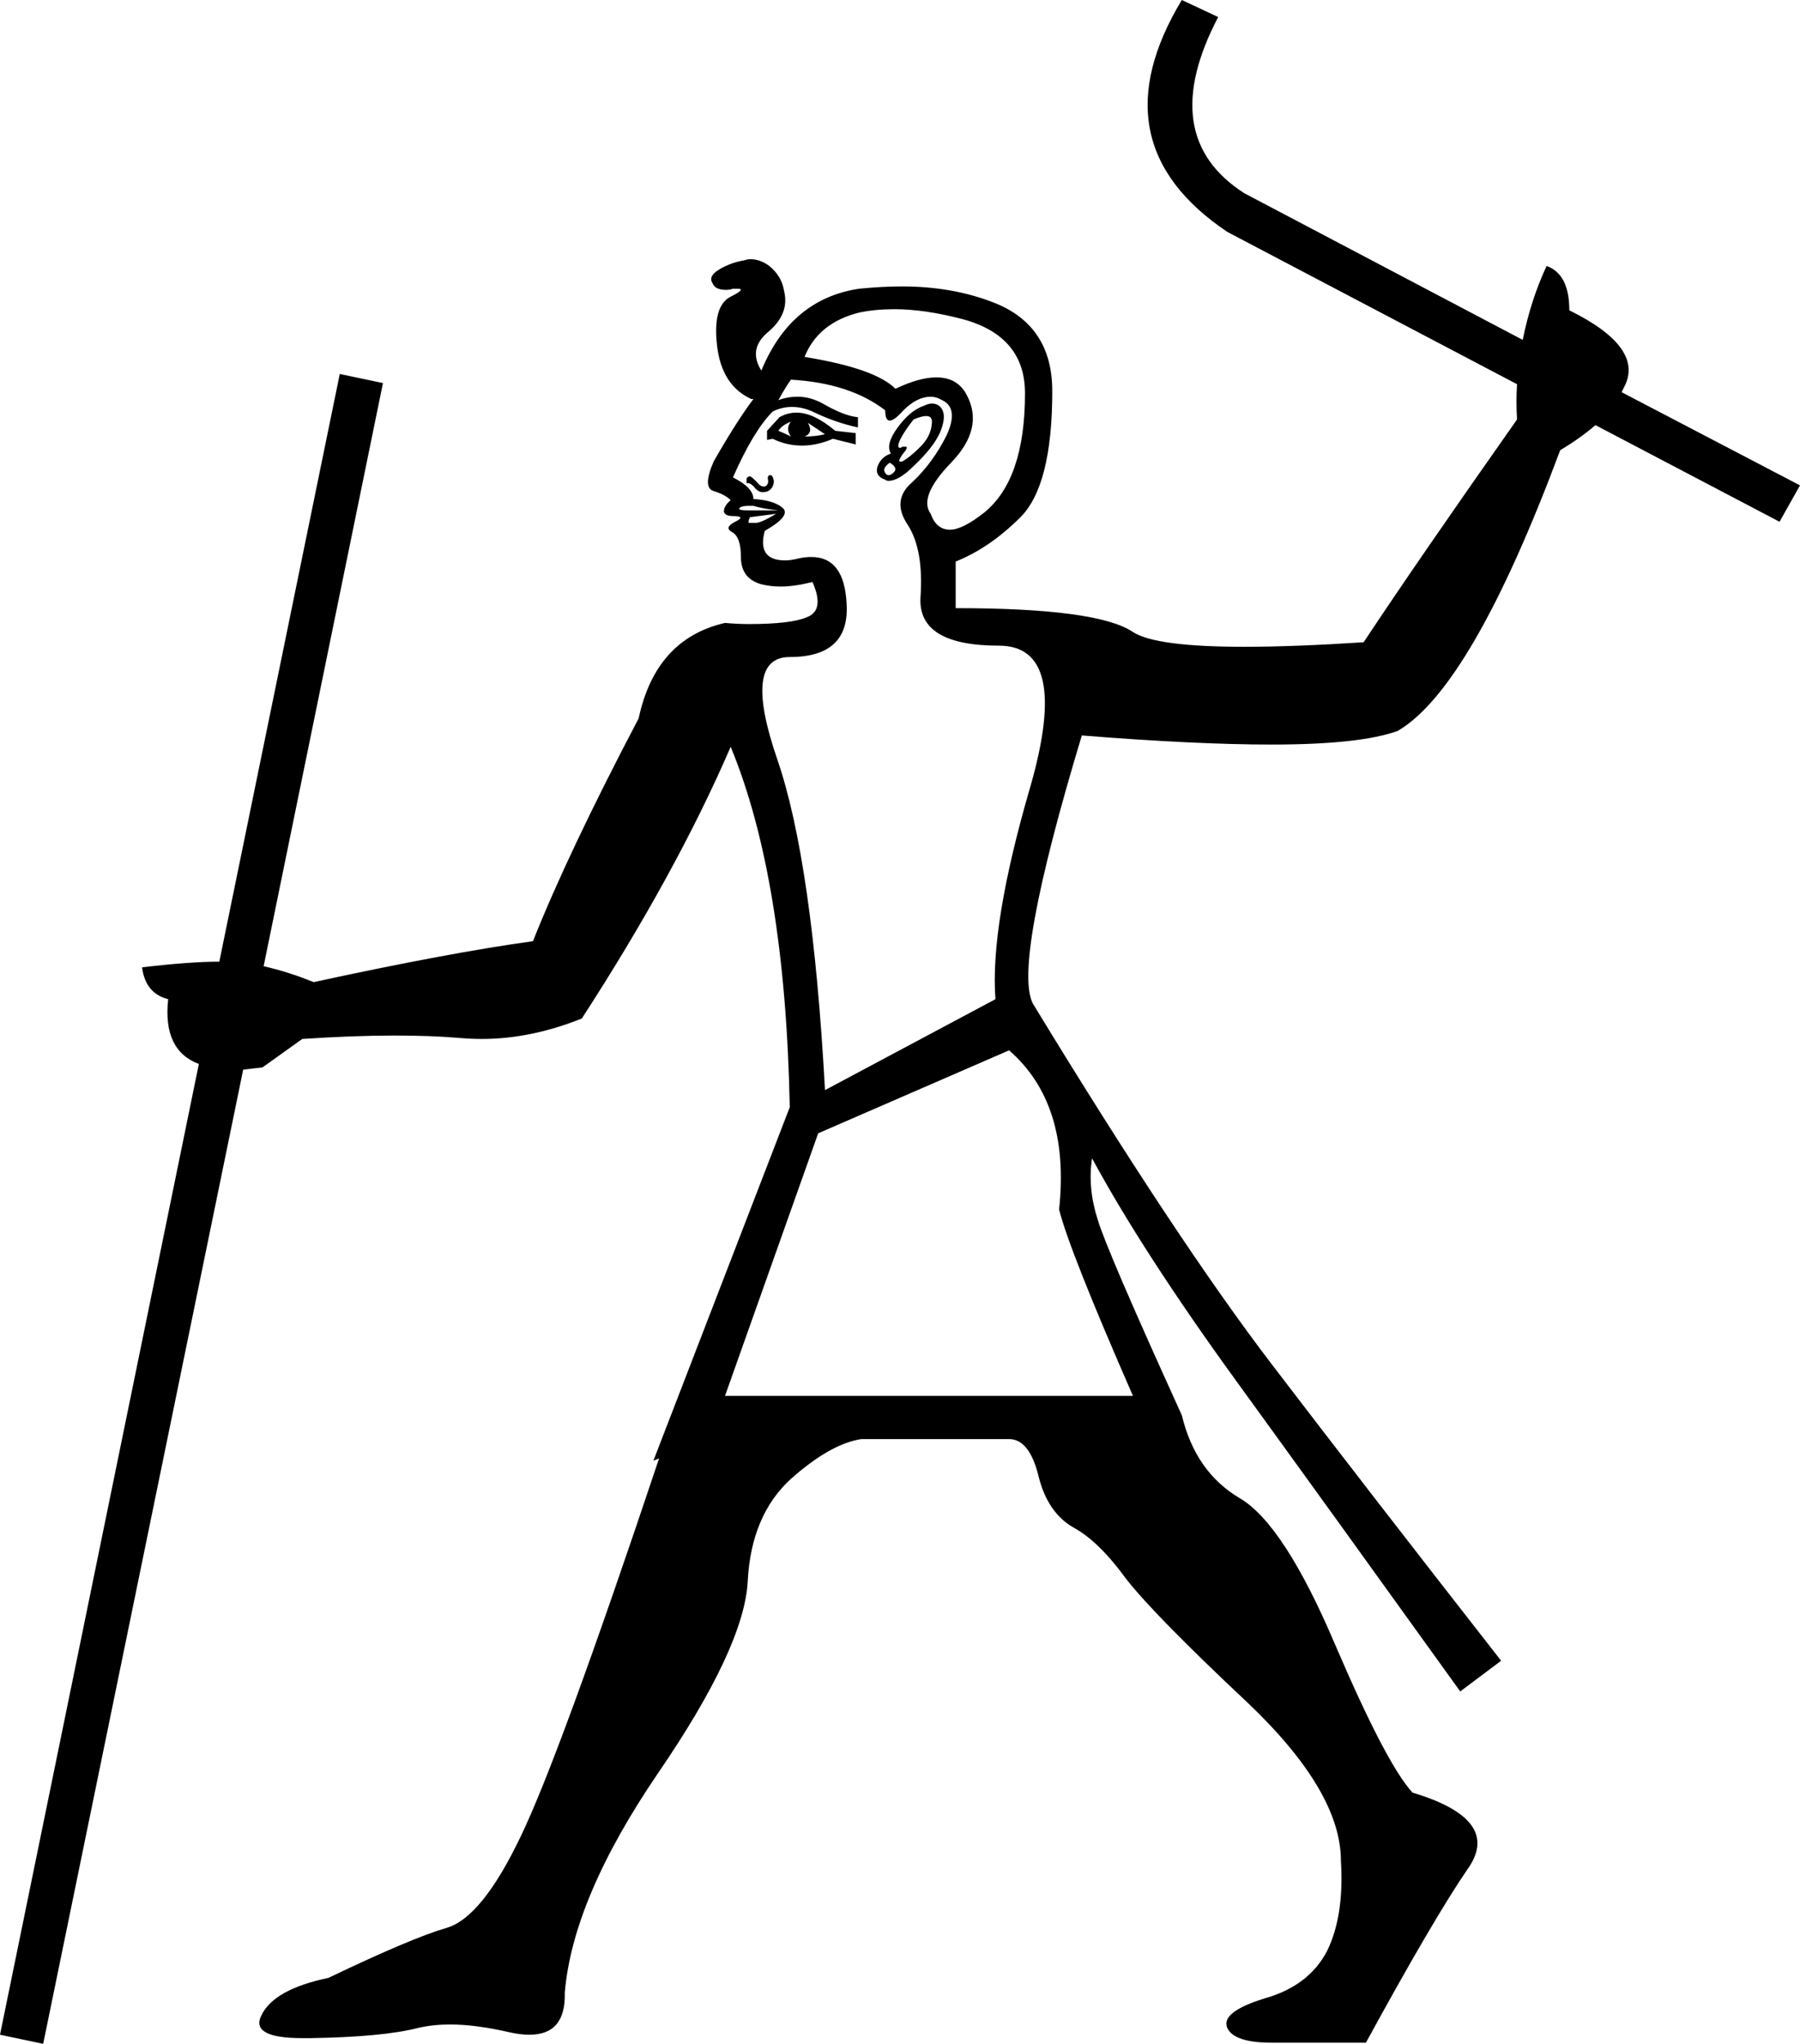 <?xml version='1.0' encoding ='UTF-8' standalone='no'?>
<svg width='15.84' height='17.98' xmlns='http://www.w3.org/2000/svg' xmlns:xlink='http://www.w3.org/1999/xlink'  version='1.1' >
<path style='fill:black; stroke:none' d=' M 13.4 2.99  L 13.4 2.99  L 13.4 2.99  Q 13.4 2.99 13.4 2.99  Z  M 6.96 3.71  Q 6.91 3.77 6.96 3.84  Q 6.9 3.81 6.85 3.79  Q 6.88 3.74 6.96 3.71  Z  M 7.11 3.72  L 7.26 3.82  Q 7.18 3.84 7.08 3.84  Q 7.16 3.81 7.11 3.72  Z  M 7.01 3.63  Q 6.93 3.63 6.86 3.67  L 6.75 3.79  L 6.75 3.87  L 6.8 3.86  Q 6.92 3.92 7.06 3.92  Q 7.19 3.92 7.33 3.86  L 7.53 3.91  L 7.53 3.81  L 7.35 3.79  Q 7.16 3.63 7.01 3.63  Z  M 8.15 3.66  Q 8.21 3.66 8.2 3.73  Q 8.19 3.84 8.1 3.93  Q 8.01 4.02 7.94 4.06  Q 7.93 4.06 7.92 4.06  Q 7.9 4.06 7.94 4  Q 8 3.93 7.97 3.93  Q 7.96 3.93 7.94 3.93  Q 7.93 3.94 7.92 3.94  Q 7.89 3.94 7.92 3.87  Q 7.96 3.79 8.04 3.69  Q 8.11 3.66 8.15 3.66  Z  M 7.83 4.07  Q 7.91 4.12 7.86 4.16  Q 7.84 4.18 7.82 4.18  Q 7.8 4.18 7.79 4.16  Q 7.76 4.12 7.83 4.07  Z  M 8.2 3.55  Q 8.17 3.55 8.13 3.57  Q 8.01 3.61 7.9 3.76  Q 7.79 3.91 7.84 3.99  Q 7.75 4.02 7.72 4.11  Q 7.7 4.19 7.79 4.22  Q 7.8 4.23 7.82 4.23  Q 7.91 4.23 8.04 4.1  Q 8.21 3.94 8.27 3.81  Q 8.33 3.67 8.29 3.6  Q 8.26 3.55 8.2 3.55  Z  M 6.78 4.18  Q 6.78 4.18 6.77 4.18  Q 6.75 4.19 6.76 4.23  Q 6.76 4.27 6.73 4.28  Q 6.73 4.28 6.72 4.28  Q 6.69 4.28 6.66 4.24  Q 6.61 4.19 6.6 4.19  Q 6.58 4.19 6.57 4.21  Q 6.57 4.24 6.57 4.25  Q 6.57 4.25 6.58 4.25  Q 6.61 4.25 6.65 4.3  Q 6.68 4.33 6.71 4.33  Q 6.74 4.33 6.76 4.32  Q 6.81 4.29 6.81 4.23  Q 6.8 4.18 6.78 4.18  Z  M 6.58 4.45  Q 6.6 4.45 6.63 4.45  Q 6.7 4.47 6.77 4.48  Q 6.85 4.49 6.85 4.49  L 6.58 4.49  Q 6.47 4.49 6.52 4.46  Q 6.55 4.45 6.58 4.45  Z  M 6.83 4.52  Q 6.8 4.54 6.74 4.57  Q 6.68 4.6 6.65 4.6  Q 6.6 4.6 6.59 4.6  Q 6.58 4.59 6.6 4.55  L 6.83 4.52  Z  M 7.87 2.72  Q 8.14 2.72 8.48 2.81  Q 9.02 2.96 9.02 3.46  Q 9.02 4.22 8.66 4.51  Q 8.47 4.66 8.36 4.66  Q 8.24 4.66 8.19 4.52  Q 8.08 4.37 8.37 4.07  Q 8.66 3.77 8.51 3.48  Q 8.43 3.32 8.24 3.32  Q 8.09 3.32 7.88 3.42  Q 7.7 3.24 7.08 3.14  Q 7.2 2.84 7.56 2.75  Q 7.7 2.72 7.87 2.72  Z  M 6.96 3.34  Q 7.48 3.37 7.79 3.61  Q 7.79 3.7 7.83 3.7  Q 7.87 3.7 7.95 3.61  Q 8.07 3.49 8.19 3.49  Q 8.24 3.49 8.29 3.52  Q 8.44 3.59 8.33 3.83  Q 8.21 4.07 8.03 4.24  Q 7.84 4.4 7.99 4.62  Q 8.13 4.84 8.1 5.26  Q 8.08 5.68 8.79 5.68  Q 9.42 5.68 9.07 6.91  Q 8.71 8.14 8.76 8.79  L 7.26 9.59  Q 7.15 7.58 6.84 6.68  Q 6.53 5.78 6.95 5.78  Q 7.48 5.78 7.45 5.31  Q 7.43 4.9 7.14 4.9  Q 7.09 4.9 7.04 4.91  Q 6.96 4.93 6.91 4.93  Q 6.66 4.93 6.73 4.67  Q 6.96 4.54 6.89 4.47  Q 6.81 4.4 6.63 4.39  Q 6.63 4.29 6.45 4.2  Q 6.63 3.79 6.8 3.62  Q 6.88 3.58 6.97 3.58  Q 7.07 3.58 7.17 3.63  Q 7.36 3.72 7.55 3.76  L 7.55 3.67  Q 7.43 3.66 7.24 3.55  Q 7.13 3.49 7.02 3.49  Q 6.93 3.49 6.85 3.52  Q 6.91 3.41 6.96 3.34  Z  M 8.88 9.24  Q 9.42 9.71 9.32 10.64  Q 9.41 11 9.97 12.28  L 6.38 12.28  L 7.2 9.97  L 8.88 9.24  Z  M 10.4 0  Q 9.64 1.26 10.8 2.04  L 13.35 3.38  L 13.35 3.38  Q 13.34 3.53 13.35 3.69  Q 12.47 4.94 12 5.65  Q 11.39 5.69 10.95 5.69  Q 10.17 5.69 9.97 5.56  Q 9.66 5.35 8.41 5.35  L 8.41 4.94  Q 8.71 4.82 8.98 4.55  Q 9.26 4.27 9.26 3.44  Q 9.26 2.86 8.74 2.66  Q 8.38 2.52 7.94 2.52  Q 7.76 2.52 7.56 2.54  Q 6.96 2.63 6.7 3.26  Q 6.58 3.07 6.76 2.92  Q 6.95 2.76 6.9 2.56  Q 6.88 2.43 6.77 2.34  Q 6.69 2.28 6.6 2.28  Q 6.58 2.28 6.55 2.29  Q 6.43 2.31 6.33 2.37  Q 6.23 2.43 6.27 2.49  Q 6.29 2.55 6.39 2.55  Q 6.42 2.55 6.45 2.54  Q 6.47 2.54 6.49 2.54  Q 6.57 2.54 6.43 2.61  Q 6.27 2.69 6.31 3.04  Q 6.35 3.39 6.61 3.51  L 6.63 3.51  Q 6.48 3.71 6.28 4.06  Q 6.18 4.29 6.28 4.32  Q 6.38 4.35 6.43 4.4  Q 6.37 4.45 6.37 4.5  Q 6.38 4.54 6.45 4.54  Q 6.57 4.54 6.47 4.59  Q 6.37 4.64 6.44 4.68  Q 6.52 4.72 6.52 4.9  Q 6.52 5.09 6.7 5.14  Q 6.78 5.16 6.87 5.16  Q 6.99 5.16 7.15 5.12  L 7.15 5.12  Q 7.26 5.37 7.1 5.43  Q 6.96 5.49 6.59 5.49  Q 6.49 5.49 6.38 5.48  Q 5.77 5.62 5.62 6.32  Q 5 7.5 4.69 8.28  Q 3.96 8.38 2.76 8.64  Q 2.54 8.55 2.32 8.5  L 2.32 8.5  L 3.37 3.37  L 2.99 3.29  L 1.93 8.46  L 1.93 8.46  Q 1.67 8.46 1.25 8.51  Q 1.28 8.74 1.48 8.79  Q 1.43 9.24 1.75 9.36  L 1.75 9.36  L 0 17.9  L 0.38 17.98  L 2.14 9.41  L 2.14 9.41  Q 2.22 9.4 2.31 9.39  L 2.66 9.14  Q 3.11 9.11 3.47 9.11  Q 3.79 9.11 4.03 9.13  Q 4.14 9.14 4.24 9.14  Q 4.67 9.14 5.12 8.96  Q 5.95 7.68 6.43 6.57  Q 6.91 7.73 6.95 9.74  L 5.75 12.85  L 5.8 12.83  L 5.8 12.83  Q 4.92 15.46 4.58 16.16  Q 4.24 16.87 3.93 16.96  Q 3.62 17.05 2.89 17.4  Q 2.41 17.5 2.3 17.73  Q 2.2 17.93 2.66 17.93  Q 2.69 17.93 2.73 17.93  Q 3.37 17.92 3.68 17.84  Q 3.81 17.81 3.96 17.81  Q 4.19 17.81 4.49 17.88  Q 4.58 17.9 4.66 17.9  Q 4.98 17.9 4.97 17.53  Q 5.04 16.7 5.79 15.6  Q 6.55 14.49 6.58 13.91  Q 6.61 13.33 6.96 13.01  Q 7.31 12.7 7.58 12.66  L 8.88 12.66  Q 9.06 12.66 9.14 12.99  Q 9.22 13.31 9.45 13.44  Q 9.67 13.56 9.91 13.89  Q 10.16 14.21 10.98 14.98  Q 11.8 15.76 11.8 16.37  Q 11.83 16.85 11.68 17.16  Q 11.52 17.47 11.13 17.58  Q 10.74 17.7 10.8 17.84  Q 10.86 17.97 11.19 17.97  Q 11.23 17.97 11.27 17.97  L 12.02 17.97  Q 12.61 16.89 12.91 16.45  Q 13.23 16.01 12.43 15.77  Q 12.2 15.52 11.75 14.47  Q 11.3 13.41 10.91 13.18  Q 10.52 12.95 10.4 12.45  Q 9.74 11 9.66 10.73  Q 9.57 10.45 9.61 10.19  L 9.61 10.19  Q 10.06 11.02 10.88 12.15  Q 11.7 13.28 12.85 14.88  L 13.21 14.61  Q 12.03 13.1 11.19 12  Q 10.35 10.9 9.09 8.83  Q 8.91 8.49 9.52 6.47  Q 10.52 6.55 11.19 6.55  Q 11.97 6.55 12.3 6.43  Q 12.95 6.05 13.73 3.96  Q 13.9 3.86 14.04 3.74  L 14.04 3.74  L 15.66 4.59  L 15.84 4.27  L 14.27 3.45  L 14.27 3.45  Q 14.28 3.43 14.29 3.41  Q 14.48 3.06 13.81 2.73  Q 13.81 2.41 13.61 2.34  Q 13.47 2.64 13.4 2.99  L 13.4 2.99  L 10.95 1.7  Q 10.17 1.2 10.72 0.15  L 10.4 0  Z '/></svg>
